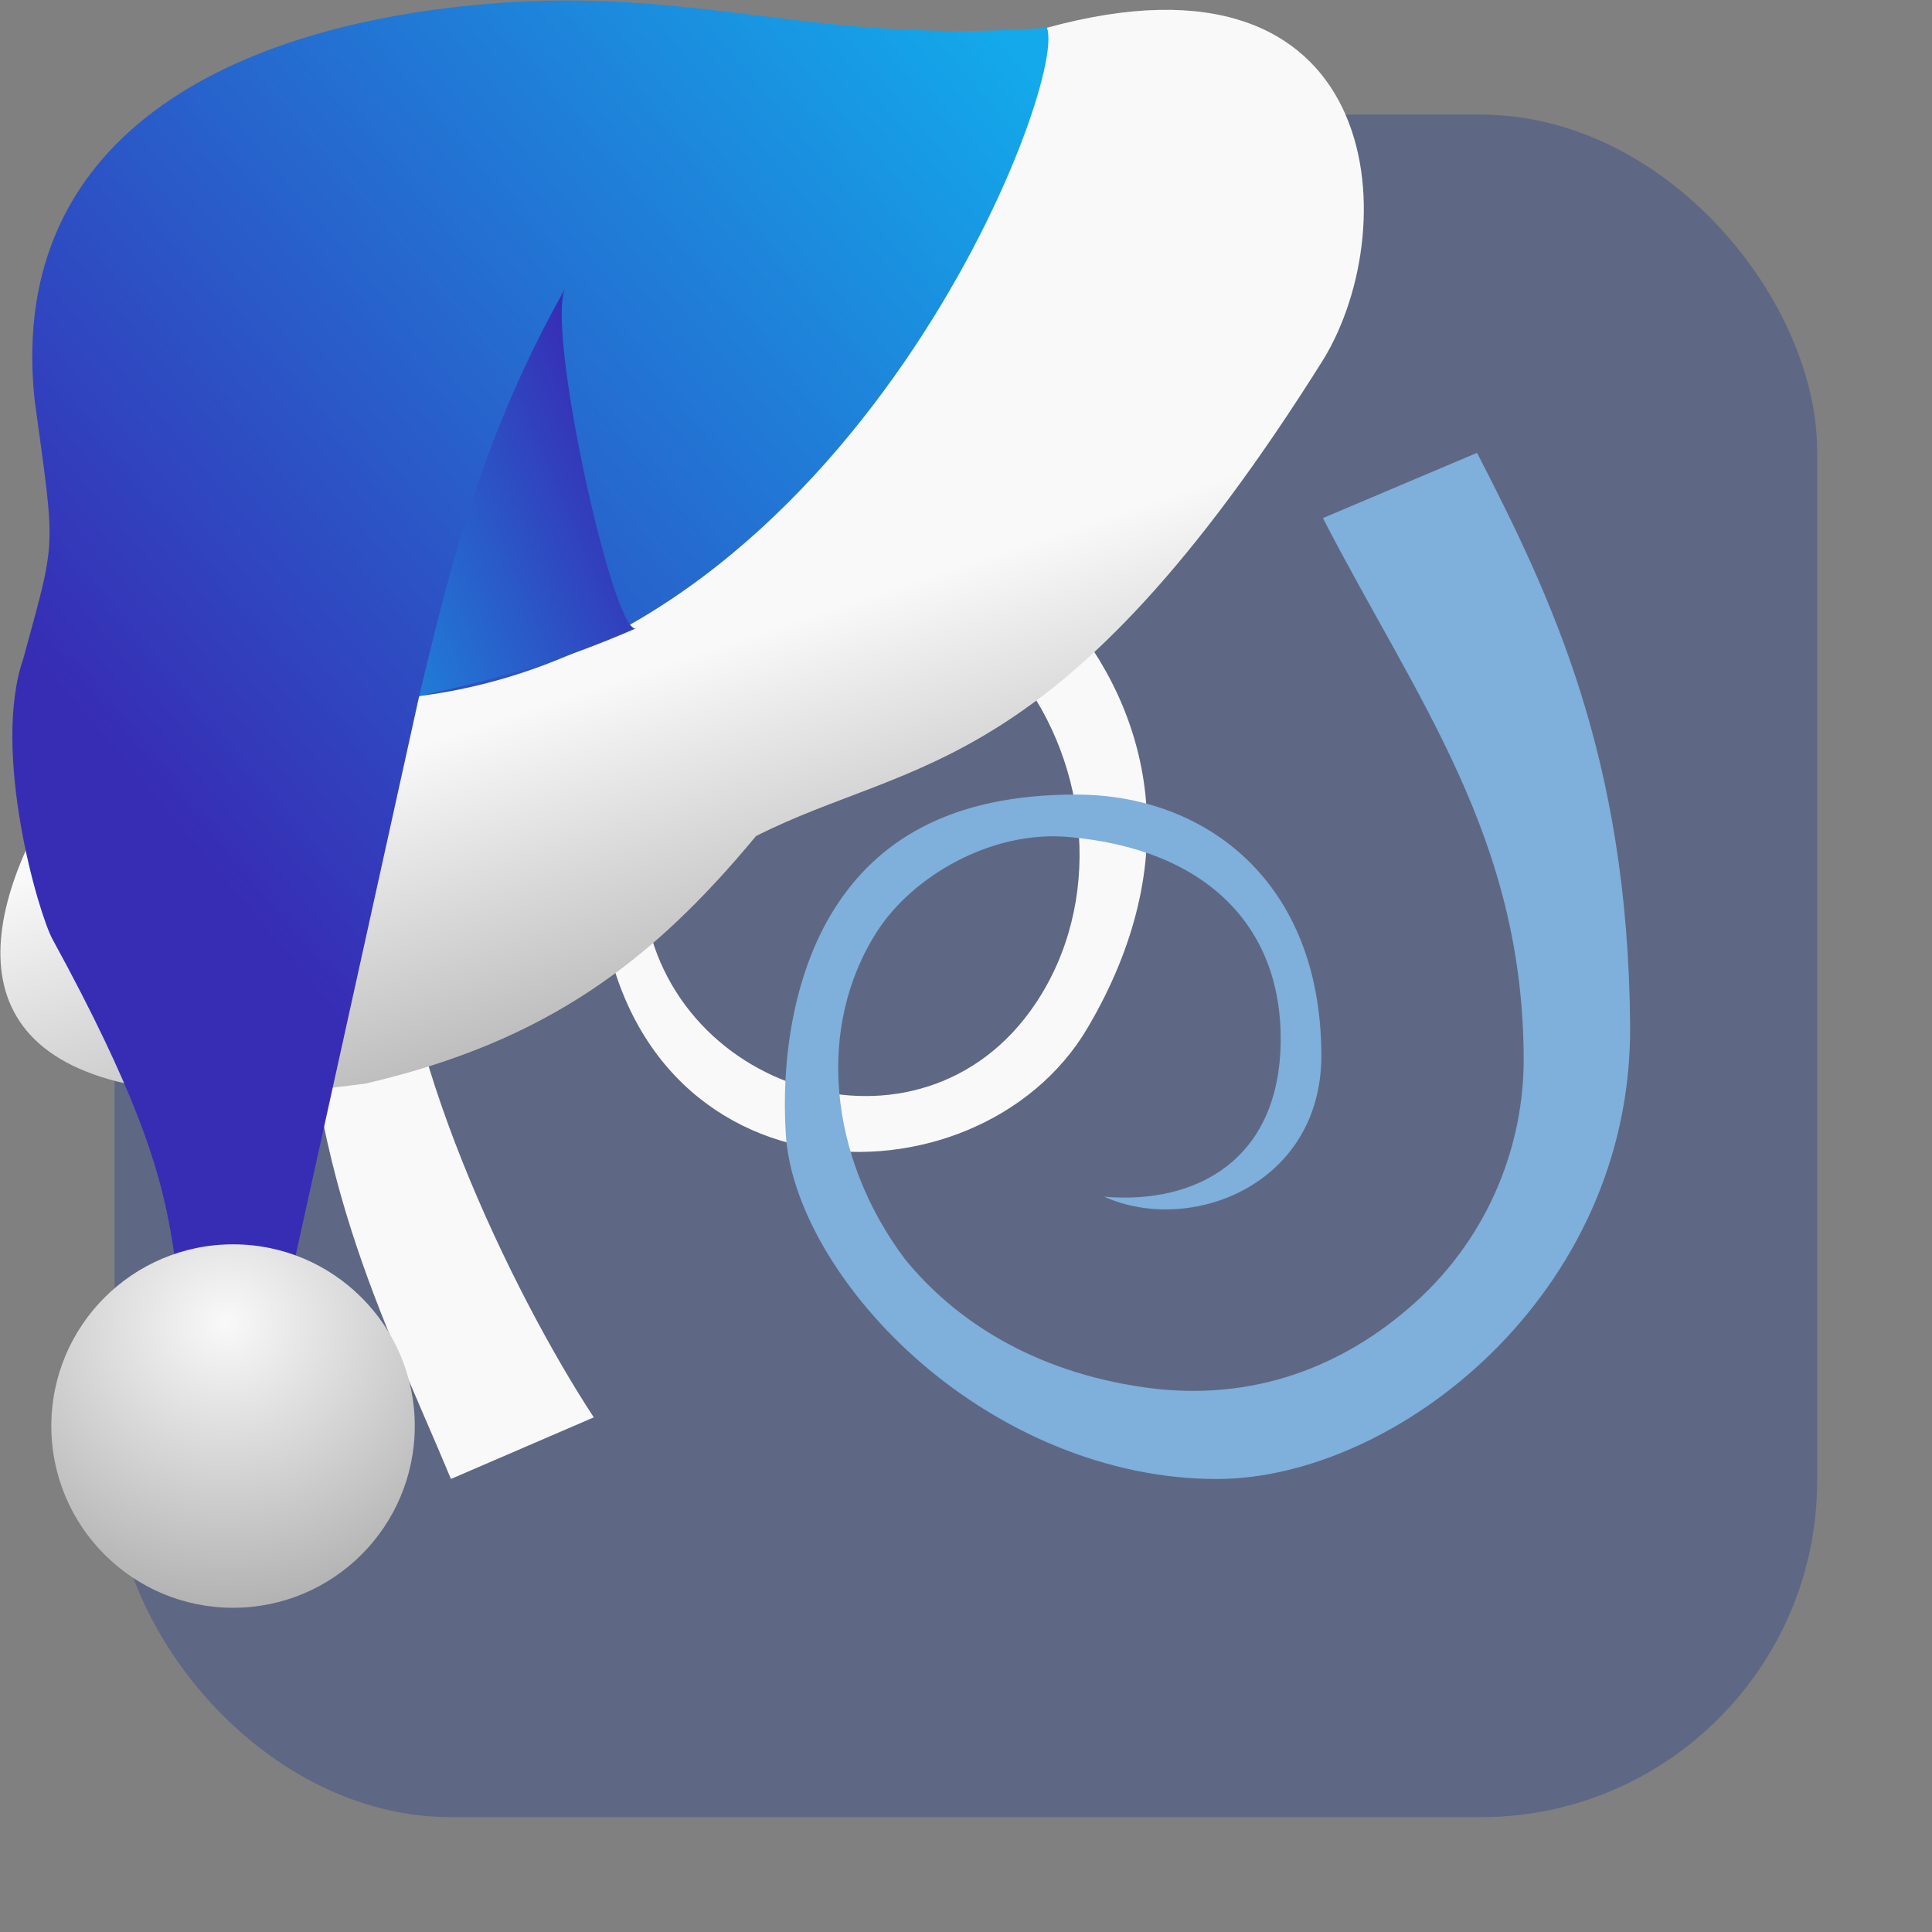 <svg xmlns="http://www.w3.org/2000/svg" viewBox="0 0 32 32" xmlns:xlink="http://www.w3.org/1999/xlink"><rect x="0" y="0" width="32" height="32" fill="#808080" stroke="none"/><defs><linearGradient xlink:href="#3" id="4" x1="-227.98" y1="-131.26" x2="-234.8" y2="-134.14" gradientUnits="userSpaceOnUse"/><linearGradient xlink:href="#3" id="2" x1="-241.01" y1="-141.61" x2="-226.57" y2="-129.44" gradientUnits="userSpaceOnUse"/><linearGradient id="3"><stop stop-color="#13a9ea"/><stop offset="1" stop-color="#372db5"/></linearGradient><linearGradient id="1"><stop stop-color="#f9f9f9"/><stop offset="1" stop-color="#999"/></linearGradient><linearGradient xlink:href="#1" id="0" x1="-239.23" y1="-133.21" x2="-241.87" y2="-125.28" gradientUnits="userSpaceOnUse"/><radialGradient xlink:href="#1" id="5" cx="-176.59" cy="-120.91" r="3.01" gradientUnits="userSpaceOnUse" gradientTransform="matrix(2.211.057-.055 2.125 156.08 146.14)"/></defs><rect width="28.2" height="28.2" x="1.898" y="1.898" fill="#5e6884" fill-rule="evenodd" rx="5.575"/><g transform="translate(0-.5)"><path d="m11.679 8.01c-3.03.204-6.712 3.01-6.679 7.562.032 4.318 1.336 6.704 2.469 9.424l2.366-1.02c-1.35-2.058-3.363-6.227-3.247-8.981.077-1.815.71-3.086 1.808-4.11 2.648-2.469 6.298-1.889 8.443.744 1.219 1.552 1.428 3.832.31 5.497-1.896 2.825-6.2 1.452-6.496-1.821-.14-1.555 1.353-2.752 2.725-2.765-1.407-.817-3.584.69-3.466 2.538.347 5.445 6.274 5.551 8.102 2.447 3.263-5.543-2.277-9.788-6.332-9.515z" fill="#f9f9f9"/><path d="m24.465 8l-2.553 1.081c1.538 2.989 3.322 5.28 3.325 8.972.001 1.355-.536 2.891-1.808 4.03-1.156 1.037-2.664 1.65-4.462 1.398-1.88-.264-3.173-1.135-3.98-2.128-1.267-1.692-1.477-3.852-.454-5.434.584-.902 1.88-1.669 3.165-1.556 2.266.197 3.534 1.467 3.514 3.387-.02 1.954-1.389 2.704-2.925 2.571 1.437.642 3.607-.198 3.599-2.351-.011-2.901-1.945-4.298-4.03-4.309-2.155-.012-3.348.799-4.04 1.899-.691 1.1-.878 2.55-.8 3.736.079 1.204.942 2.659 2.248 3.784 1.304 1.125 3.056 1.917 4.89 1.917 2.954 0 6.878-3.04 6.846-7.508-.033-4.469-1.32-7.122-2.536-9.49z" fill="#7fafdb"/></g><g transform="matrix(-1 0 0 1-223.97 142.77)"><g fill="#f9f9f9"><path d="m-228.95-129.3l-.27 2.221-.122-2.378z"/><path d="m-228.66-130.01l-.27 2.221-.122-2.378z"/><path d="m-228.43-129.95l-.27 1.6-.122-1.713z"/></g><path d="m-241.31-142.31c-5.577-1.531-5.951 3.24-4.58 5.493 4.381 6.983 6.796 6.577 9.398 7.895 1.712 2.064 3.451 3.4 6.469 4.1 11.69 1.559 3.242-8.417.92-8.649-5.065.012-7.547-6.123-12.206-8.838" fill="url(#0)"/><path d="m-241.31-142.31c3.76.276 5.616-.626 8.93-.421 4.319.283 8.307 2.053 7.838 6.574-.347 2.567-.37 2.25.186 4.296.532 1.535-.252 4.232-.487 4.654-2.715 4.963-1.536 4.965-2.656 7.742l-.906-.418-2.508-11.358c-7.177-.909-10.754-10.11-10.398-11.07" fill="url(#2)"/><path d="m-234.52-132.37c.362.274 1.553-5.105 1.172-5.653 1.379 2.44 1.919 4.616 2.435 6.783-1.276-.283-2.289-.554-3.607-1.13" fill="url(#4)"/><circle r="3.01" cy="-119.15" cx="-227.83" fill="url(#5)"/></g></svg>